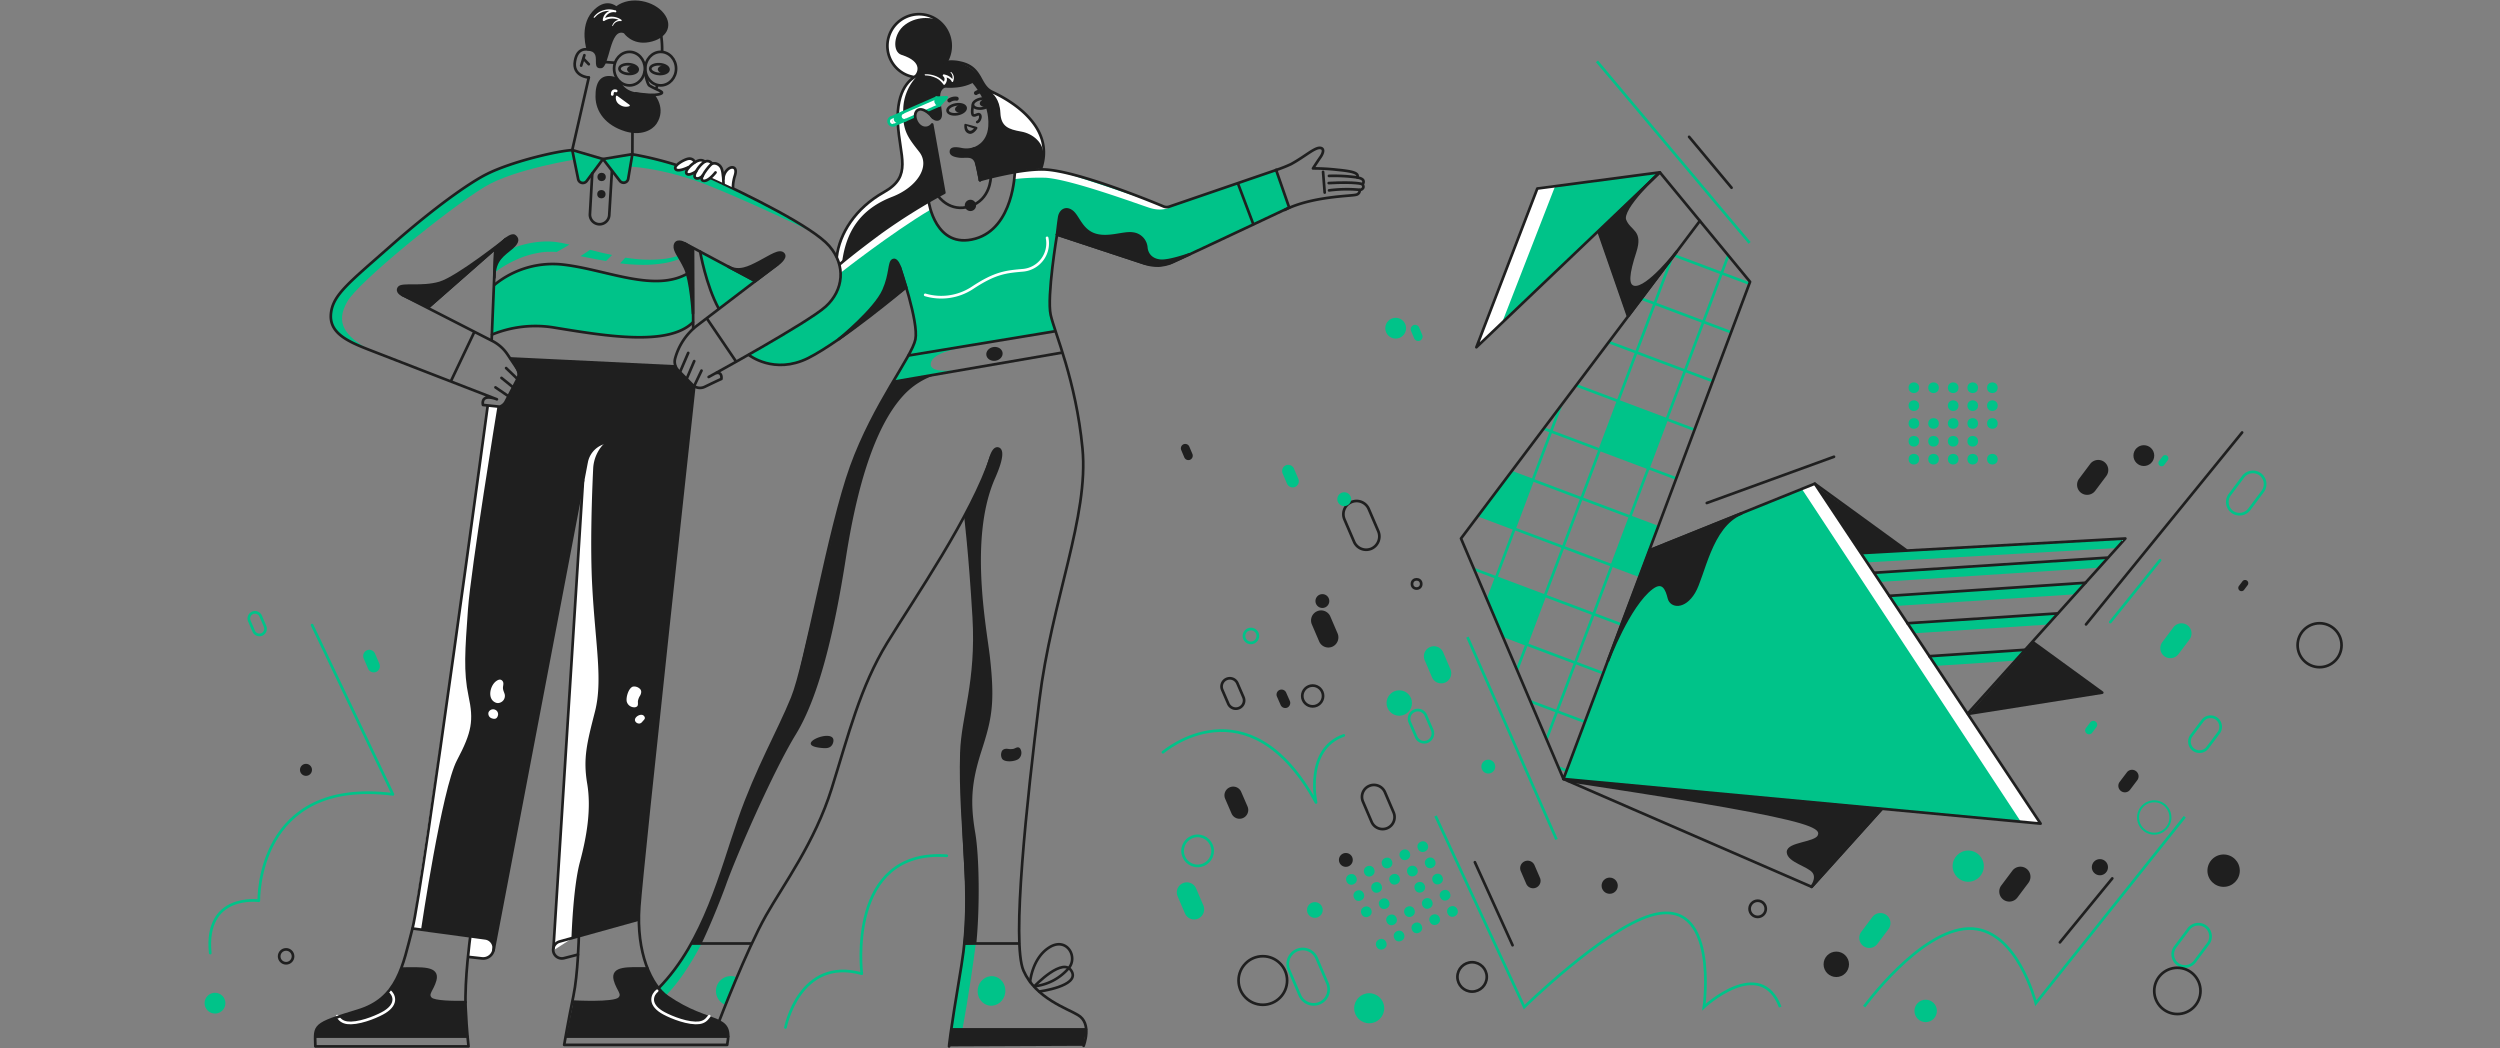 <svg xmlns="http://www.w3.org/2000/svg" xmlns:xlink="http://www.w3.org/1999/xlink" width="1090" height="457" viewBox="0 0 1090 457"><rect x="0" y="0" width="1090" height="457" fill="#808080" stroke="none"/><defs><style>.a,.j,.l{fill:#fff;}.b{clip-path:url(#a);}.c,.q{fill:#1f1f1f;}.d,.g,.h,.k,.m,.n,.o,.p,.r,.s,.t{fill:none;}.d{stroke:#fff;}.d,.h,.i,.j,.k,.l,.m,.n,.o,.p,.q,.r,.s{stroke-linecap:round;stroke-linejoin:round;}.d,.g,.h,.i,.j,.k,.l,.m,.n,.o,.p,.q,.r,.s,.t{stroke-miterlimit:10;}.d,.g,.h,.i,.j,.k,.q{stroke-width:1.177px;}.e,.i{fill:#00c389;}.f{clip-path:url(#b);}.g,.i,.j,.k,.l,.m,.n,.t{stroke:#00c389;}.h,.o,.p,.q,.r,.s{stroke:#1f1f1f;}.l{stroke-width:1.196px;}.m{stroke-width:1.194px;}.n{stroke-width:1.057px;}.o{stroke-width:1.177px;}.p{stroke-width:1.765px;}.r{stroke-width:1.151px;}.s{stroke-width:1.177px;}.t{stroke-width:0.882px;}</style><clipPath id="a"><rect class="a" width="1090" height="457" transform="translate(46.681 241.795)"/></clipPath><clipPath id="b"><path d="M882.373,268.04l21.878,26.566L822.89,511.365,778.228,406.514Z" transform="translate(-778.228 -268.04)"/></clipPath></defs><g class="b" transform="translate(-46.681 -241.795)"><g transform="translate(115.263 242)"><g transform="translate(0 0)"><path class="c" d="M260.611,663.2l.857,15.022H195.129s-.3-3.73,2.47-5.293,13.913-5.444,13.913-5.444,9.376-2.924,12.7-6.049,7.612-9.981,8.318-12.854l7.511-.05s6.1-.2,7.057,2.016-.958,5.948-.958,5.948-3.579,4.587.4,5.847S260.611,663.2,260.611,663.2Z" transform="translate(-126.22 -226.48)"/><path class="d" d="M228.987,659.89c1.966,1.563,3.882,5.545-1.966,9.225-2.319,1.462-9.326,4.638-14.72,4.789-2.218.05-4.033-.4-5.394-2.168l-.655-.807" transform="translate(-127.816 -228.109)"/><path class="e" d="M521.072,332.181s-13.106,1.764-15.123,6.1c-2.672,5.747,9.578,4.083,9.578,4.083l-26.465,4.94,6.906-11.392Z" transform="translate(-168.359 -181.13)"/><path class="e" d="M388.661,635.646s-8.267,16.786-18,25l-.706-5.444a61.859,61.859,0,0,0,13.812-19.357Z" transform="translate(-151.284 -224.633)"/><path class="e" d="M403.051,664.85c-.2-.05-.4-.151-.554-.2a6.5,6.5,0,0,1,5.142-11.9c.151.05.3.151.454.2" transform="translate(-155.441 -227.021)"/><path class="e" d="M529.584,634.77c-2.924,22.533-5.9,37.807-5.9,37.807l-4.789.151L525.349,632S529.735,633.56,529.584,634.77Z" transform="translate(-172.636 -224.111)"/><path class="e" d="M801.034,395.557a3.317,3.317,0,0,1-.6.857c-1.16,1.26-1.966,3.075-3.075,4.486-1.26,1.613-2.42,3.277-3.579,4.991a56.486,56.486,0,0,1-3.68,5.394,32.5,32.5,0,0,1-3.277,3.176l15.728,6.3,8.368-21.626Z" transform="translate(-211.044 -190.215)"/><path class="e" d="M870.278,435.562c1.916-4.033,3.226-8.318,5.394-12.249,0-.05.05-.05.05-.1l-12.5-4.587L855.256,439.7l11.644,4.638A46.881,46.881,0,0,1,870.278,435.562Z" transform="translate(-220.855 -193.522)"/><path class="e" d="M795.307,449.695l-3.781,9.931a4.47,4.47,0,0,1,.907,2.52c.05.958,1.059,2.47,1.411,3.327.454,1.109.857,2.218,1.311,3.327.907,2.168,2.117,4.134,2.924,6.3l10.031,4.033,8.368-21.626Z" transform="translate(-211.719 -197.976)"/><g transform="translate(568.415 96.105)"><g class="f"><g transform="translate(-70.17 -81.26)"><line class="g" x1="126.023" y2="335.423"/><line class="g" x1="126.023" y2="335.423" transform="translate(21.222 7.965)"/><line class="g" x1="126.023" y2="335.423" transform="translate(42.445 15.929)"/><line class="g" x1="126.023" y2="335.373" transform="translate(63.667 23.944)"/><line class="g" x1="126.023" y2="335.423" transform="translate(84.889 31.909)"/><line class="g" x1="126.023" y2="335.423" transform="translate(106.111 39.874)"/><line class="g" x1="126.023" y2="335.423" transform="translate(127.334 47.838)"/><line class="g" x1="126.023" y2="335.423" transform="translate(148.556 55.803)"/><line class="g" x1="126.023" y2="335.423" transform="translate(169.778 63.818)"/><line class="g" x1="126.023" y2="335.423" transform="translate(191.001 71.783)"/><line class="g" x1="125.973" y2="335.423" transform="translate(212.273 79.747)"/><line class="g" x1="126.023" y2="335.423" transform="translate(233.496 87.712)"/><line class="g" x1="126.023" y2="335.373" transform="translate(254.718 95.727)"/><line class="g" x1="126.023" y2="335.423" transform="translate(275.94 103.692)"/></g><g transform="translate(-88.771 -62.709)"><line class="g" x2="335.423" y2="126.023" transform="translate(0 275.94)"/><line class="g" x2="335.373" y2="126.023" transform="translate(8.015 254.718)"/><line class="g" x2="335.423" y2="126.023" transform="translate(15.98 233.496)"/><line class="g" x2="335.423" y2="126.023" transform="translate(23.944 212.273)"/><line class="g" x2="335.423" y2="126.023" transform="translate(31.909 191.051)"/><line class="g" x2="335.423" y2="126.023" transform="translate(39.874 169.829)"/><line class="g" x2="335.373" y2="126.023" transform="translate(47.889 148.607)"/><line class="g" x2="335.423" y2="126.023" transform="translate(55.853 127.384)"/><line class="g" x2="335.423" y2="126.023" transform="translate(63.818 106.162)"/><line class="g" x2="335.423" y2="126.023" transform="translate(71.783 84.94)"/><line class="g" x2="335.373" y2="126.023" transform="translate(79.798 63.667)"/><line class="g" x2="335.423" y2="126.023" transform="translate(87.762 42.445)"/><line class="g" x2="335.423" y2="126.023" transform="translate(95.727 21.222)"/><line class="g" x2="335.423" y2="126.023" transform="translate(103.692)"/></g></g></g><path class="e" d="M812.62,250.382l-26.566,69.212,80-76.269Z" transform="translate(-210.935 -168.391)"/><path class="a" d="M786.054,320.606l11.14-10.586,23.188-59.634-7.763,1.008Z" transform="translate(-210.935 -169.404)"/><path class="e" d="M996.72,458.174l2.773,4.184,77.529-5.041,4.285-4.738Z" transform="translate(-241.135 -198.389)"/><path class="e" d="M1067.3,472.23c1.361-1.512,2.924-2.773,4.234-4.234l-65.986,4.335,2.773,4.184,58.626-3.831A2.76,2.76,0,0,1,1067.3,472.23Z" transform="translate(-242.4 -200.6)"/><path class="e" d="M1056.038,489.691a8.932,8.932,0,0,1,2.218-2.722,2.643,2.643,0,0,1,.5-.555l-42.445,2.772,2.773,4.184,35.337-2.319C1054.979,490.649,1055.483,490.145,1056.038,489.691Z" transform="translate(-243.944 -203.24)"/><path class="e" d="M987.893,446.211l2.672,3.831,95.778-6.2,3.529-4.386Z" transform="translate(-239.87 -196.508)"/><path class="e" d="M981.42,436.215l2.672,3.882,108.884-6.251,3.579-4.335Z" transform="translate(-238.942 -195.083)"/><path class="e" d="M939.954,401.795,1038.4,550,830.364,530.54l37.656-99.76Z" transform="translate(-217.287 -191.109)"/><path class="a" d="M957.332,401.795l-5.747,2.117,95.526,145.179,8.67.907Z" transform="translate(-234.665 -191.109)"/><path class="c" d="M518.728,679.544h58.626l-1.008,7.158-58.626.252Z" transform="translate(-172.467 -230.927)"/><path class="c" d="M287.552,338.066l71.783,3.478c.756,1.815,8.267,8.822,8.267,8.822l-2.319,21.071L344.01,569.192s-1.008,11.8-.756,13.51c0,0-23.894,6.3-34.379,9.931l1.916-34.53,1.764-59.231,4.789-66.137,1.109-38.412-15.526,81.663L280.343,595.354s-3.529-4.033-16.484-6.15-18.3-2.269-18.3-2.269l12.854-81.764,9.83-69.162,12.2-77.227,2.621.4a4.876,4.876,0,0,0,2.42-2.168c1.008-1.714,5.495-11.8,5.495-11.8Z" transform="translate(-133.451 -181.973)"/><path class="a" d="M338.49,381.2h0a16.747,16.747,0,0,0-4.89,10.989c-.554,11.9-1.361,33.976-.4,51.518,1.361,25.356,4.688,40.832,1.159,54.593s-5.192,20.315-3.377,31.254c1.865,10.939-.151,23.037-3.176,34.278s-3.68,33.421-3.68,33.421l-8.065,5.192,2.52-39.975,5.9-89.376L328,417.8l1.159-20.416,2.369-10.334,2.924-4.033Z" transform="translate(-143.557 -188.157)"/><path class="a" d="M281.611,362.427s-11.594,70.825-12.854,88.468-2.016,27.221.252,37.807,1.512,15.627-5.041,27.977-15.627,73.6-15.627,73.6l-3.781-.252,19.66-130.812L275.562,377.3l2.016-15.224Z" transform="translate(-133.307 -185.415)"/><path class="c" d="M493.3,346.3a32.664,32.664,0,0,0-14.115,8.922c-12.854,13.863-20.517,40.832-25.2,70.926-5.041,32.312-11.745,60.491-21.827,76.975s-26.263,53.636-30.6,66.036c-5.545,14.971-10.435,25.053-10.435,25.053l-3.982.151s7.864-17.29,11.544-27.725,11.241-33.774,11.241-33.774l10.082-23.188,8.418-16.635a69.942,69.942,0,0,0,4.89-15.123c1.663-8.57,10.082-41.487,10.082-41.487s7.057-30.4,9.427-38.966,7.208-21.827,10.737-28.38S474.8,349.48,474.8,349.48Z" transform="translate(-153.747 -183.154)"/><path class="c" d="M504.185,192.159s6.4-6.15,14.115-4.94c7.713,1.159,10.485,6.352,10.485,6.352a16.333,16.333,0,0,1-6.654,3.579,25.725,25.725,0,0,1-8.469.6S509.63,192.764,504.185,192.159Z" transform="translate(-170.527 -160.326)"/><path class="a" d="M500.117,162.883a13.779,13.779,0,0,0-2.52,27.322l9.83-6.15,4.587-.4a13.764,13.764,0,0,0-11.9-20.769Z" transform="translate(-167.97 -156.859)"/><path class="c" d="M495.977,193.859s5.041-1.764,11.493,4.789c0,0-2.924,1.109-2.117,5.948s1.008,7.813-.252,8.318-2.924-.907-4.285-2.117-4.033-2.924-5.142-1.512-1.109,6.452,2.117,7.209c3.176.756,4.436-1.159,4.436-1.159l5.293,29.741s-15.224,8.469-20.92,12.5-24.7,18.752-24.7,18.752L460.64,273s1.613-8.922,4.789-13.56a48.8,48.8,0,0,1,9.174-10.183c2.521-2.016,11.09-5.948,13.358-10.586,2.823-5.847-1.411-20.769-.907-27.977S489.777,196.379,495.977,193.859Z" transform="translate(-164.284 -161.269)"/><path class="a" d="M495.969,193.895a21.377,21.377,0,0,0-6.452,14.518c-.5,9.477,1.916,12.5,6.956,18.9s-1.159,15.476-11.695,19.559c-14.115,5.444-20.164,15.224-21.928,28.481l-1.008,1.008-1.26-3.327a41.382,41.382,0,0,1,5.545-14.467c4.285-6.452,12.5-12.1,12.5-12.1s7.813-3.629,9.83-9.074-1.411-17.744-1.512-24.953S489.415,196.567,495.969,193.895Z" transform="translate(-164.276 -161.305)"/><path class="c" d="M532.286,194.66s2.773,4.839,4.285,5.747,10.939,5.142,16.484,10.989c5.545,5.9,9.578,13.61,6.352,23.289,0,0-14.719,2.117-15.022,2.117s-11.645,2.924-11.645,2.924l-2.773-13.711a10.141,10.141,0,0,0,6.805-9.174c.4-7.309-3.68-18.147-8.166-21.021Z" transform="translate(-174.027 -161.415)"/><path class="a" d="M539.669,203.134s3.277,2.42,3.529,8.469,3.629,7.209,8.973,8.166c5.394.907,9.679,5.041,9.679,9.427,0,0,1.411-5.041-4.638-13.459S542.29,203.537,539.669,203.134Z" transform="translate(-175.613 -162.63)"/><path class="e" d="M390.967,283.634l24.1,12.854-16.03,11.947C399.033,308.486,391.824,294.371,390.967,283.634Z" transform="translate(-154.296 -174.17)"/><path class="e" d="M415.8,322.8s10.082,6.957,21.424,3.025,30.75-20.567,30.75-20.567l16.282-12.048,3.377,12.2s1.613,8.57.756,10.586S485.466,323,485.466,323l32.665-5.343,31-5.142-2.117-8.67s.5-25.961,3.125-33.522l40.075,11.695s7.965.6,12.2-.907,48.9-22.583,48.9-22.583l-5.646-16.383-47.889,16.383s-18.248-7.662-32.161-11.594-17.24-6.2-33.875-3.882a41.516,41.516,0,0,1-5.8,19.861c-5.9,9.679-18.147,11.846-23.188,8.065s-8.318-11.191-8.57-15.173c0,0-29.137,18.047-38.815,27.372,0,0,2.571,8.62-3.125,15.224C444.281,307.676,415.8,322.8,415.8,322.8Z" transform="translate(-157.856 -168.218)"/><path class="a" d="M551.1,242.971s10.082-2.672,18.147-.655,49.1,16.181,49.1,16.181-3.176,1.714-8.368.1c-4.638-1.462-33.673-12.249-45.268-13.157a93.206,93.206,0,0,0-13.862.6Z" transform="translate(-177.216 -168.139)"/><path class="a" d="M462.5,289.156s22.029-17.29,38.966-27.372l-.655-3.629s-15.627,9.174-22.533,14.72-16.282,12.7-16.282,12.7Z" transform="translate(-164.478 -170.517)"/><path class="e" d="M354.6,239.471s12.5.252,30.5,6.654c15.274,5.444,49.4,21.777,49.4,21.777l-8.822-5.646s-28.33-15.123-39.42-19.559-25.154-8.469-30.044-8.67Z" transform="translate(-149.082 -167.058)"/><path class="e" d="M310.683,235.908s-27.725,4.285-40.579,12.1c-16.484,10.031-55.652,42.041-59.987,50.157-5.293,9.326-.756,14.871,9.074,20.668,0,0-14.215-4.537-15.879-11.846s3.025-12.35,6.654-15.98,19.458-17.542,19.458-17.542l24.8-20.264s14.518-10.082,20.063-12.2,22.835-8.267,33.976-8.973Z" transform="translate(-127.344 -166.772)"/><path class="e" d="M325.885,231.968l13.409,3.932-6.906,9.275a2.265,2.265,0,0,1-4.033-.907Z" transform="translate(-144.966 -166.763)"/><path class="e" d="M341.537,236.2l12.8-2.117-1.865,10.838a1.991,1.991,0,0,1-3.529.907Z" transform="translate(-147.21 -167.067)"/><path class="e" d="M286.113,299.1s10.233-7.914,20.819-8.721c10.586-.857,24.348,3.025,24.348,3.025s15.274,3.68,25.053,4.033a24.739,24.739,0,0,0,15.778-4.688l.5,22.684s-6.4,6.049-19.811,6.7c-13.459.655-39.319-4.184-39.319-4.184s-14.972-3.377-28.38,2.873Z" transform="translate(-139.12 -175.119)"/><path class="e" d="M310.243,283h1.311l1.311.05.5.05c1.916-1.059,3.781-2.117,5.6-3.226-.907-.2-1.815-.4-2.772-.6a11.729,11.729,0,0,0-1.411-.252l-1.462-.252-1.462-.151-1.512-.1a39.2,39.2,0,0,0-5.948.3,43.946,43.946,0,0,0-11.342,3.075,50.872,50.872,0,0,0-5.293,2.52l-1.059.6v.2c-.2,2.218-.555,4.436-.655,6.654l.2.3c.252-.2.6-.5.958-.756l1.059-.756c.706-.5,1.462-.958,2.218-1.411a45.671,45.671,0,0,1,4.638-2.47,39.45,39.45,0,0,1,9.931-3.226A25.969,25.969,0,0,1,310.243,283Z" transform="translate(-139.255 -173.434)"/><path class="e" d="M343.816,285.02c-3.226-.655-6.452-1.462-9.628-2.268-1.361.958-2.722,1.916-4.184,2.772.857.151,1.714.353,2.571.5,2.873.555,5.747,1.159,8.62,1.613C342.1,286.834,342.959,285.927,343.816,285.02Z" transform="translate(-145.556 -174.043)"/><path class="e" d="M379.282,284.163a34.405,34.405,0,0,1-10.485,2.823,56.13,56.13,0,0,1-10.888.05c-1.815-.151-3.579-.4-5.394-.655-.756.807-1.512,1.664-2.268,2.47a74.377,74.377,0,0,0,7.461.6,57.092,57.092,0,0,0,11.342-.6,35.666,35.666,0,0,0,10.788-3.529Z" transform="translate(-148.458 -174.246)"/><path class="a" d="M273.814,632.289s5.6-.3,8.62,1.815,1.563,6.654-1.563,7.309-8.065-.3-8.065-.3Z" transform="translate(-137.357 -224.15)"/><path class="h" d="M530.077,197.426s7.813,8.267,7.057,19.256c-.554,8.166-6.956,9.729-6.956,9.729l2.773,13.711" transform="translate(-174.238 -161.811)"/><path class="h" d="M662.521,242.1l-46.629,15.98a3.483,3.483,0,0,1-2.47-.1c-6.6-2.773-38.614-15.778-52.375-16.131-10.586-.252-27.675,4.638-27.675,4.638" transform="translate(-174.711 -168.179)"/><path class="h" d="M572.622,273.018l38.311,12.653a16.626,16.626,0,0,0,12.35-.706c13.711-6.3,46.124-21.626,50.56-23.692" transform="translate(-180.337 -170.964)"/><path class="h" d="M569.856,274.984s-4.537,27.07-2.773,35.034,10.989,28.431,13.862,58.172-13.459,66.187-18.8,109.892c-5.394,43.7-12.2,105.759-6.906,117.857s19.408,16.635,23.692,19.307c6.4,3.629,2.521,13.459,2.521,13.459" transform="translate(-177.571 -172.93)"/><path class="h" d="M524.769,417.918s2.016,16.131,3.68,44.36-4.89,43.3-5.394,59.13c-1.008,32.917,5.394,60.491,0,92.753s-5.394,35.287-5.394,35.287" transform="translate(-172.458 -193.421)"/><path class="h" d="M475.013,291.578s8.318,23.944,6.805,31.506-18.147,28.229-27.977,55.45-19.66,85.948-25.709,100.819-15.375,30.75-23.188,53.182c-7.763,22.331-15.072,52.879-34.984,73.3" transform="translate(-151.284 -175.309)"/><path class="h" d="M400.618,634.173s11.9-31.052,20.466-46.175c7.662-13.51,21.273-31.859,28.632-55.349s12.35-44.108,24.2-63.516c11.342-18.6,37.1-55.753,45.419-81.461" transform="translate(-155.679 -189.085)"/><line class="h" y1="10.536" x2="63.667" transform="translate(327.61 144.246)"/><line class="h" y1="12.653" x2="73.245" transform="translate(321.057 153.572)"/><path class="d" d="M505.539,301.542a24.725,24.725,0,0,0,20.517-3.025c10.082-6.7,14.77-7.057,22.18-7.713A11.8,11.8,0,0,0,558.67,276.69" transform="translate(-170.721 -173.174)"/><path class="h" d="M415.8,331.357s10.989,8.721,25.81,1.361c14.77-7.41,42.7-30.9,42.7-30.9" transform="translate(-157.856 -176.777)"/><path class="h" d="M501.808,211.585s1.613,2.268,3.226,1.311c2.823-1.714-3.125-11.594,2.42-14.215,0,0-5.9-6.805-11.493-4.789-3.125,1.109-9.578,5.948-8.822,20.769s6.553,23.087-6.049,30.145-19.408,18.248-20.567,28.179" transform="translate(-164.267 -161.251)"/><g transform="translate(318.869 42.218)"><g transform="translate(1.028)"><path class="i" d="M511.247,205.336l4.486-.2-3.075,3.428" transform="translate(-491.436 -205.134)"/><path class="a" d="M488.121,214.04l19.811-8.67,1.411,3.226-5.9,2.621a4.423,4.423,0,0,0-3.226-.1,2.219,2.219,0,0,0-1.311,2.42l-9.376,3.781Z" transform="translate(-488.121 -205.168)"/><line class="j" x1="8.922" y2="3.882" transform="translate(1.411 8.217)"/><path class="k" d="M488.121,214.04l19.811-8.67,1.411,3.226-5.948,2.621" transform="translate(-488.121 -205.168)"/></g><path class="l" d="M489.259,218.709a1.713,1.713,0,0,1-2.218-1.008,1.769,1.769,0,0,1,.958-2.268" transform="translate(-486.921 -206.611)"/><path class="m" d="M495.2,216.178a1.713,1.713,0,0,1-2.218-1.008,1.769,1.769,0,0,1,.958-2.268" transform="translate(-487.773 -206.248)"/><path class="n" d="M492.345,217a1.416,1.416,0,1,1-1.008-2.571" transform="translate(-487.385 -206.467)"/><path class="e" d="M490.829,214.263l2.117-1.008a2.347,2.347,0,0,0,1.411,3.125l-1.966.907S489.519,216.784,490.829,214.263Z" transform="translate(-487.432 -206.298)"/></g><path class="h" d="M504.656,192.357a16.535,16.535,0,0,1,15.929-4.94c9.88,2.016,8.015,10.031,14.064,12.8s27.826,14.215,21.273,33.371" transform="translate(-170.594 -160.322)"/><path class="h" d="M515.248,198.793s9.679,1.26,15.123-4.134" transform="translate(-172.113 -161.415)"/><path class="h" d="M497.6,190.205a13.792,13.792,0,1,1,14.367-6.553" transform="translate(-167.97 -156.859)"/><path class="h" d="M507.3,256.02s2.873,21.071,20.315,16.232c16.736-4.688,17.24-28.985,17.24-28.985" transform="translate(-170.974 -168.383)"/><path class="h" d="M512.13,254.021s5.041,7.41,13.963,4.436c8.922-2.924,8.973-12.6,8.973-12.6" transform="translate(-171.665 -168.754)"/><circle class="c" cx="2.47" cy="2.47" r="2.47" transform="translate(352.058 86.881)"/><ellipse class="o" cx="3.982" cy="2.117" rx="3.982" ry="2.117" transform="translate(344.207 46.06) rotate(-9.979)"/><path class="c" d="M525.305,210.186c-.151-.807-1.159-1.361-2.47-1.462-1.361.554-2.268,1.462-2.117,2.319.151.807,1.159,1.361,2.47,1.462C524.6,212,525.457,211.043,525.305,210.186Z" transform="translate(-172.894 -163.431)"/><path class="c" d="M537.9,207.243c-.151-.807-1.159-1.361-2.47-1.462-1.361.555-2.268,1.462-2.117,2.319.151.807,1.159,1.361,2.47,1.462C537.142,209.058,538.05,208.1,537.9,207.243Z" transform="translate(-174.7 -163.009)"/><ellipse class="o" cx="3.982" cy="2.117" rx="3.982" ry="2.117" transform="translate(355.246 43.534) rotate(-9.979)"/><path class="p" d="M517.838,206.585a4.442,4.442,0,0,1,3.176-.756" transform="translate(-172.484 -163.006)"/><path class="p" d="M531.372,202.834a4.268,4.268,0,0,1,3.378-.6" transform="translate(-174.424 -162.481)"/><path class="h" d="M529.734,209.136s-.807,4.184.252,4.436c1.109.252,1.865-.907,2.672-.353.857.6.1,2.924-1.008,3.277" transform="translate(-174.147 -163.49)"/><g transform="translate(351.857 53.762)"><path class="c" d="M525.781,218.61c1.664.4,3.377.857,5.041,1.361a.47.47,0,0,1,.3.6c0,.05-.05.1-.05.151h0a6.022,6.022,0,0,1-1.411,1.613,3.939,3.939,0,0,1-1.008.555,1.95,1.95,0,0,1-1.311,0,2.8,2.8,0,0,1-1.109-.706,3.2,3.2,0,0,1-.6-1.059,7.23,7.23,0,0,1-.2-1.109v-1.059C525.529,218.912,525.63,218.66,525.781,218.61Zm.555.857c.1-.05.252-.252.2-.353v.4c0,.151.05.3.05.4a3.783,3.783,0,0,0,.2.807,1.529,1.529,0,0,0,.857.907,1.333,1.333,0,0,0,1.21-.3,6.984,6.984,0,0,0,1.311-1.159h0l.252.756C529.108,220.525,527.747,220.021,526.336,219.467Z" transform="translate(-525.429 -218.61)"/></g><path class="q" d="M528.541,231.255a10.6,10.6,0,0,1-5.243.3c-3.529-.756-4.738-.2-4.638,1.159.05,1.361,2.268,1.714,3.579,1.916,2.924.353,5.8-.958,7.259,2.369a71.584,71.584,0,0,1,1.815,8.015Z" transform="translate(-172.601 -166.656)"/><path class="q" d="M572.622,273.152s.5-4.638.958-7.511,2.823-4.587,5.545-2.52,4.033,8.116,9.88,10.082,12.6-1.059,16.585-.454A6.64,6.64,0,0,1,611.538,279c.353,2.924,2.42,5.293,6.251,5.6s12.552-2.823,12.552-2.823l-8.57,3.831-4.94,1.008-5.847-.807Z" transform="translate(-180.337 -171.099)"/><line class="q" x2="5.696" y2="16.383" transform="translate(487.811 73.925)"/><line class="q" x2="6.654" y2="17.643" transform="translate(471.175 79.823)"/><line class="q" x2="23.692" transform="translate(351.958 411.163)"/><line class="q" x2="25.305" transform="translate(233.395 411.163)"/><line class="q" x2="58.626" transform="translate(346.261 448.617)"/><ellipse class="e" cx="6.452" cy="6.049" rx="6.452" ry="6.049" transform="translate(356.893 437.479) rotate(-82.756)"/><path class="r" d="M558.911,652.665s.857-10.435,8.418-15.123,12.6,4.184,8.418,9.074a22.922,22.922,0,0,1-14.972,7.914" transform="translate(-178.372 -224.715)"/><path class="r" d="M561.089,656.186s12.854-13.51,16.383-6.3c3.075,6.251-14.165,8.57-14.165,8.57" transform="translate(-178.684 -226.371)"/><path class="h" d="M234.166,295.139l39.319,20.113a17.438,17.438,0,0,1,6.553,5.847l4.083,6.1a4.62,4.62,0,0,1,.252,4.638l-5.192,9.931a4.468,4.468,0,0,1-2.571,2.117l-7.259-.756s-.6-2.268,1.109-3.025c1.764-.756,4.94.554,4.94.554s-46.78-18.1-56.206-21.777-16.988-7.41-16.131-15.627,7.914-13.459,26.364-29.741,33.875-27.171,41.487-31c10.989-5.545,31.1-10.183,37.3-10.485" transform="translate(-127.349 -166.772)"/><line class="h" x1="1.613" y2="39.47" transform="translate(145.784 108.556)"/><line class="h" y1="29.691" x2="33.774" transform="translate(118.159 104.07)"/><line class="h" x2="0.151" y2="34.782" transform="translate(233.496 108.204)"/><line class="h" x2="30.75" y2="16.383" transform="translate(229.967 105.935)"/><line class="h" x1="7.209" y2="31.607" transform="translate(180.919 33.598)"/><path class="c" d="M355.154,201.41c-6.906-1.311-5.9-6.452-10.485-7.057-4.638-.6-7.057,2.47-6.956,9.023s4.436,12.4,12.854,15.022c6.906,2.168,11.947-.5,13.762-3.277,4.436-6.7-.857-12.7-.857-12.7S357.775,201.915,355.154,201.41Z" transform="translate(-146.661 -161.36)"/><path class="h" d="M362.164,192.012s.907,5.444,2.016,6.15c2.974,1.815,6.553,2.672,5.142,3.428-2.722,1.462-11.191-.05-11.191-.05" transform="translate(-149.589 -161.035)"/><ellipse class="h" cx="6.704" cy="7.309" rx="6.704" ry="7.309" transform="translate(199.167 22.407)"/><ellipse class="h" cx="6.704" cy="7.309" rx="6.704" ry="7.309" transform="translate(212.778 22.407)"/><ellipse class="s" cx="2.117" cy="3.983" rx="2.117" ry="3.983" transform="translate(201.387 31.8) rotate(-86.709)"/><path class="c" d="M358.415,190.733c.05-.807-.807-1.563-2.067-2.016-1.462.252-2.52.907-2.571,1.815-.05.807.807,1.563,2.067,2.016C357.306,192.3,358.364,191.59,358.415,190.733Z" transform="translate(-148.964 -160.563)"/><ellipse class="s" cx="2.117" cy="3.983" rx="2.117" ry="3.983" transform="translate(214.808 31.812) rotate(-86.709)"/><path class="c" d="M374.067,190.733c.05-.807-.807-1.563-2.067-2.016-1.462.252-2.52.907-2.571,1.815-.05.807.807,1.563,2.067,2.016C372.958,192.3,374.017,191.59,374.067,190.733Z" transform="translate(-151.208 -160.563)"/><path class="h" d="M369.068,199.073c-.151.4-.252.807-.4,1.26" transform="translate(-151.099 -162.048)"/><path class="h" d="M371.2,174.182a41.052,41.052,0,0,1,.353,6.553" transform="translate(-151.461 -158.479)"/><path class="c" d="M349.312,170.142s3.529,5.293,10.989,3.882,10.737-6.956,6.452-12.5-14.467-7.813-20.769-3.176c0,0-4.688-4.134-10.485,2.42s-2.369,16.887-2.369,16.887,2.873-.151,3.68,2.016c.857,2.168-.907,6.15,2.672,5.7C343.162,184.912,343.061,167.622,349.312,170.142Z" transform="translate(-145.86 -155.851)"/><path class="h" d="M333.269,193.008s-7.309-.454-6-7.309c1.059-5.747,4.839-5.243,7.108-4.738" transform="translate(-145.142 -159.41)"/><path class="a" d="M348.674,204.359l5.343,3.932a.356.356,0,0,1-.05.6,4.653,4.653,0,0,1-4.234-.655,3.431,3.431,0,0,1-1.613-3.629A.368.368,0,0,1,348.674,204.359Z" transform="translate(-148.146 -162.797)"/><g transform="translate(184.8 23.869)"><line class="h" x1="1.411" y2="4.537"/><line class="h" x2="2.268" y2="2.369" transform="translate(1.059 1.563)"/></g><path class="h" d="M396.128,246.149c15.879,7.309,44.461,21.222,51.77,29.691,7.41,8.57,6.2,19.307-1.512,26.364s-51.065,30.75-51.065,30.75" transform="translate(-154.92 -168.796)"/><path class="h" d="M356.535,219.375l-.05,12.653a148.694,148.694,0,0,1,18.6,4.486" transform="translate(-149.352 -164.958)"/><path class="h" d="M325.885,231.968l13.409,3.932-7.108,9.578a2.083,2.083,0,0,1-3.73-.857Z" transform="translate(-144.966 -166.763)"/><path class="h" d="M341.537,236.2l12.8-2.117-1.815,10.737a2.038,2.038,0,0,1-3.63.907Z" transform="translate(-147.21 -167.067)"/><path class="h" d="M335.895,243.745l-1.008,17.694a4.191,4.191,0,0,0,3.982,4.436h0a4.25,4.25,0,0,0,4.436-3.932l1.159-19.206" transform="translate(-146.255 -168.307)"/><circle class="c" cx="1.815" cy="1.815" r="1.815" transform="translate(191.908 75.135)"/><circle class="c" cx="1.815" cy="1.815" r="1.815" transform="translate(191.807 82.646)"/><path class="h" d="M396.271,337.491c2.621-.4,2.117,2.621,2.117,2.621-.756.3-4.537,2.117-7.259,3.428a4.689,4.689,0,0,1-5.444-.958l-6.1-6.2a5.424,5.424,0,0,1-1.361-5.243h0a27.171,27.171,0,0,1,9.527-14.266l35.085-26.767" transform="translate(-152.442 -175.098)"/><line class="h" x1="3.529" y2="8.217" transform="translate(227.951 153.673)"/><line class="h" x1="3.125" y2="7.309" transform="translate(230.975 157.252)"/><line class="h" x1="3.125" y2="6.553" transform="translate(234.151 161.385)"/><line class="h" x2="12.653" y2="18.651" transform="translate(239.646 138.701)"/><path class="h" d="M390.967,283.634s2.52,14.619,8.065,24.8" transform="translate(-154.296 -174.17)"/><line class="h" x2="5.394" y2="3.68" transform="translate(147.447 168.695)"/><line class="h" x2="4.789" y2="3.882" transform="translate(150.068 164.561)"/><line class="h" x2="4.94" y2="4.738" transform="translate(152.085 160.276)"/><line class="h" x1="10.082" y2="21.172" transform="translate(128.09 144.65)"/><line class="h" x2="71.783" y2="3.478" transform="translate(154.101 156.092)"/><path class="h" d="M383.979,351.894s-22.634,207.434-23.995,227.245,5.091,34.278,12.451,39.319c18.5,12.7,28.582,6.906,25.86,20.819" transform="translate(-149.828 -183.956)"/><line class="h" x1="12.905" y2="204.158" transform="translate(172.702 209.274)"/><path class="h" d="M328.167,632.115s-.353,16.484-2.369,26.062-4.033,21.323-4.033,21.323H392.7" transform="translate(-144.375 -224.127)"/><path class="h" d="M326.473,663s17.643,1.008,20.012-1.361c2.067-2.067-.655-3.68-1.865-8.065-1.512-5.7,5.7-5.041,14.115-5.041" transform="translate(-145.05 -226.477)"/><path class="h" d="M266.99,663.206c-5.394.1-13.56,0-15.123-1.512-2.067-2.067.655-3.68,1.865-8.065,1.512-5.7-5.7-5.041-14.115-5.041" transform="translate(-132.599 -226.486)"/><path class="h" d="M270.225,362.486s-28.481,211.215-32.766,227.6-6.4,30.548-23.692,35.791c-19.912,6.049-18.9,6.3-18.651,15.375" transform="translate(-126.206 -185.474)"/><path class="h" d="M285.811,601.763l40.579-212.929a10.986,10.986,0,0,1,7.007-8.166l8.57-3.176" transform="translate(-139.221 -187.625)"/><path class="h" d="M273.633,632.291s-2.571,18.853-2.016,31c.5,10.838,1.26,16.887,1.26,16.887H206.123" transform="translate(-137.175 -224.153)"/><line class="h" x2="66.288" transform="translate(68.909 451.743)"/><line class="h" x2="70.573" transform="translate(178.298 451.743)"/><path class="h" d="M812.62,250.382l-26.566,69.212,80-76.269Z" transform="translate(-210.935 -168.391)"/><path class="h" d="M882.373,268.04l21.878,26.566L822.89,511.365,778.228,406.514Z" transform="translate(-209.813 -171.934)"/><line class="h" x2="17.442" y2="21.172" transform="translate(655.119 74.934)"/><line class="h" x2="12.703" y2="36.547" transform="translate(628.452 100.894)"/><path class="h" d="M868.02,430.78l71.934-28.985L1038.4,550,830.364,530.54" transform="translate(-217.287 -191.109)"/><path class="h" d="M1028.561,505.856l68.557-76.168-114.933,6.352" transform="translate(-239.051 -195.108)"/><path class="h" d="M830.364,552.085l108.229,47.032,30.4-33.774" transform="translate(-217.287 -212.654)"/><path class="h" d="M1064.6,482.472l30.2,21.978-58.475,9.275" transform="translate(-246.813 -202.675)"/><line class="h" x2="39.924" y2="29.036" transform="translate(722.667 210.686)"/><path class="q" d="M853.02,481.2s8.973-24.1,19.156-31.758c4.94-3.73,6.553.756,7.461,4.436s6.553,4.537,10.838-2.52,7.158-28.834,20.668-34.379l-39.874,16.03Z" transform="translate(-220.535 -193.286)"/><path class="c" d="M960.059,403.8l38.412,27.322-19.458,1.21Z" transform="translate(-235.88 -191.396)"/><path class="c" d="M1064.72,482.472l30.2,21.978-57.769,8.922Z" transform="translate(-246.93 -202.675)"/><path class="q" d="M832.718,553.027s53.283,7.914,80,13.106,30.9,7.561,29.389,10.939-13.611,3.176-13.459,7.057,8.922,5.7,11.09,8.57-.857,6.553-.857,6.553l30.4-33.774Z" transform="translate(-217.624 -212.79)"/><path class="q" d="M874.668,243.619S857.68,259.095,859.8,264.287s7.41,4.436,4.386,13.762-3.781,14.77-.353,15.375c5.847,1.008,18.551-15.476,18.551-15.476L861.31,305.874l-12.7-36.7Z" transform="translate(-219.902 -168.433)"/><path class="q" d="M488.147,291.053s-1.26-3.831-2.974-3.025c-1.815.857-.907,5.948-4.083,13.106-3.781,8.519-19.508,21.273-19.508,21.273l29.237-22.583Z" transform="translate(-164.419 -174.784)"/><path class="q" d="M382.419,279.393c-.958-.555-3.882-1.714-4.285,1.008-.3,2.268,1.916,4.436,4.436,9.679S386,309.941,386,309.941l-.05-28.33C385.948,281.662,383.377,279.9,382.419,279.393Z" transform="translate(-152.452 -173.458)"/><path class="q" d="M239.082,301.643s-2.722-1.26-1.462-3.125,9.981.2,17.744-2.067S284.2,277.4,284.2,277.4l-33.774,29.641Z" transform="translate(-132.265 -173.276)"/><path class="q" d="M426.758,289.357s4.033-2.873,2.621-4.537c-1.663-1.966-5.495.907-10.737,3.629-4.184,2.168-8.721,4.537-13.258,1.865l11.695,6.251Z" transform="translate(-156.363 -174.247)"/><path class="h" d="M286.282,299.066a40.184,40.184,0,0,1,30.75-8.721c18.8,2.369,39.47,12.249,53.938,3.529" transform="translate(-139.288 -175.085)"/><path class="h" d="M285.1,324.99a50.143,50.143,0,0,1,26.213-3.176c22.533,3.68,50.56,8.57,61.348-2.168" transform="translate(-139.12 -179.333)"/><path class="c" d="M507.789,165.272s-7.108-2.117-13.207,2.42c-5.091,3.73-5.7,11.846-1.563,13.157,9.88,3.125,6.856,8.267,5.293,9.326l4.335-1.008s5.495-5.394,9.931-5.192c0,0,2.773-5.444,1.512-10.737S507.789,165.272,507.789,165.272Z" transform="translate(-168.535 -157.131)"/><g transform="translate(334.59 31.191)"><path class="a" d="M505.4,193.257a9.772,9.772,0,0,1,2.42.151,12.185,12.185,0,0,1,2.319.655,8.849,8.849,0,0,1,2.117,1.21,9.474,9.474,0,0,1,1.764,1.714h-.706a3.6,3.6,0,0,0,.4-.756,2.111,2.111,0,0,0,.2-.756,1.564,1.564,0,0,0-.605-1.361h0a.471.471,0,0,1-.05-.655.407.407,0,0,1,.454-.151,8.481,8.481,0,0,1,1.21.353,4.565,4.565,0,0,1,1.109.555,5.058,5.058,0,0,1,1.008.807,3.081,3.081,0,0,1,.655,1.109l-.655-.05h0a2.482,2.482,0,0,0,.3-.857,3.062,3.062,0,0,0,.05-.958,2.738,2.738,0,0,0-.807-1.714.229.229,0,0,1,0-.252.225.225,0,0,1,.252,0,4,4,0,0,1,.706.857,3.834,3.834,0,0,1,.4,1.059,4.1,4.1,0,0,1,0,1.109,4.55,4.55,0,0,1-.3,1.109h0a.346.346,0,0,1-.454.151c-.1-.05-.151-.1-.151-.2h0a2.953,2.953,0,0,0-1.411-1.411,6.006,6.006,0,0,0-1.008-.4,8.059,8.059,0,0,0-1.059-.252l.4-.807a3.3,3.3,0,0,1,.756.907,2.49,2.49,0,0,1,.252,1.21,3.574,3.574,0,0,1-.3,1.109,3.831,3.831,0,0,1-.6.958h0a.415.415,0,0,1-.6.05c-.05,0-.05-.05-.05-.1a11.852,11.852,0,0,0-1.512-1.663,6.858,6.858,0,0,0-1.916-1.21,15.738,15.738,0,0,0-2.168-.756,11.581,11.581,0,0,0-2.268-.252h0a.225.225,0,0,1-.2-.151C505.2,193.308,505.3,193.257,505.4,193.257Z" transform="translate(-505.272 -192.262)"/></g><line class="h" x2="6.503" y2="0.454" transform="translate(192.916 26.692)"/><path class="d" d="M347.959,201.88s-1.764-.706-1.714,1.512" transform="translate(-147.884 -162.435)"/><path class="c" d="M358.212,648.566s3.176,9.225,11.594,14.115a141.746,141.746,0,0,0,19.66,8.922,6.539,6.539,0,0,1,3.932,6.654H322.825l3.125-15.224,12,.353s8.065,0,8.57-3.025-4.638-7.461-2.016-10.082S358.212,648.566,358.212,648.566Z" transform="translate(-144.527 -226.464)"/><path class="d" d="M368.751,659.89c-1.966,1.563-3.882,5.545,1.966,9.225,2.319,1.462,9.326,4.638,14.72,4.789,2.218.05,4.033-.4,5.394-2.168l.655-.807" transform="translate(-150.832 -228.109)"/><path class="a" d="M286.582,511.565a2.5,2.5,0,0,0,1.815,0,3.119,3.119,0,0,0,2.067-3.629c-.353-1.26-.857-1.865-.756-3.226.1-.857.4-1.815-.2-2.571-.857-1.109-2.016-.554-2.924.151C284.011,504.306,282.751,510.053,286.582,511.565Z" transform="translate(-138.984 -205.404)"/><path class="a" d="M287.244,519.632c-.353,1.059-1.26,1.411-2.47.958a2.139,2.139,0,0,1-1.512-2.672,2.174,2.174,0,0,1,2.873-1.109A2.127,2.127,0,0,1,287.244,519.632Z" transform="translate(-138.839 -207.574)"/><path class="a" d="M359.488,508.887a6.571,6.571,0,0,0-1.008,2.47c-.05.807.2,1.764-.353,2.319a1.791,1.791,0,0,1-1.008.4,3.383,3.383,0,0,1-3.478-2.369c-.5-1.764.706-6.049,2.672-6.654a3.518,3.518,0,0,1,2.772.756C360.194,506.619,360.042,507.778,359.488,508.887Z" transform="translate(-148.928 -205.902)"/><path class="c" d="M546.965,536.62a6.807,6.807,0,0,0,2.672,0c.756-.252,1.512-.857,2.268-.555a1.483,1.483,0,0,1,.756.807,3.471,3.471,0,0,1-.857,4.134c-1.462,1.159-5.847,1.663-7.158.05a3.564,3.564,0,0,1-.353-2.873C544.6,536.872,545.755,536.519,546.965,536.62Z" transform="translate(-176.256 -210.346)"/><path class="a" d="M358.235,522.652a1.945,1.945,0,0,0,1.714.555,2.187,2.187,0,0,0,1.059-.756c.4-.555,1.159-1.059,1.109-1.714a1.515,1.515,0,0,0-1.462-1.311C359.142,519.325,356.823,521.14,358.235,522.652Z" transform="translate(-149.541 -207.972)"/><path class="q" d="M537.01,387.18s1.059-3.529,2.823-3.277,2.52,3.176-1.714,12.754c-11.493,26.112-3.781,65.078-2.268,78.235,2.268,20.265.756,26.969-3.63,40.579s-5.091,22.382-2.772,36.043c1.764,10.334,2.016,32.161.5,47.889l-4.537.252a189.516,189.516,0,0,0,.756-26.818c-.756-12.6-1.613-33.169-1.613-33.169s-.756-23.592.252-27.725,3.428-20.063,3.428-20.063,1.916-16.635,2.117-22.18-.6-23.944-1.613-30.75-2.42-26.465-2.42-26.465l7.057-14.215Z" transform="translate(-173.408 -188.543)"/><ellipse class="c" cx="3.579" cy="3.025" rx="3.579" ry="3.025" transform="translate(361 151.65) rotate(-8.807)"/><path class="c" d="M457.011,533.161a3.3,3.3,0,0,1-1.21,1.764,3.586,3.586,0,0,1-2.016.554h-.958C437.4,534.471,459.279,525.6,457.011,533.161Z" transform="translate(-162.369 -209.508)"/><g transform="translate(190.22 3.899)"><path class="a" d="M336.767,163.788a7.932,7.932,0,0,1,4.285-3.025,8.436,8.436,0,0,1,5.343.151.442.442,0,0,1,.252.5.361.361,0,0,1-.454.252h0a3.934,3.934,0,0,0-3.075.706,3.889,3.889,0,0,0-1.563,2.672l-.706-.454a7.373,7.373,0,0,1,8.015.353h0a.319.319,0,0,1,.05.454.242.242,0,0,1-.3.1,3.3,3.3,0,0,0-3.428,2.067c-.05.1-.151.151-.2.1-.1-.05-.151-.151-.1-.2a3.649,3.649,0,0,1,3.882-2.571l-.2.555a6.464,6.464,0,0,0-3.579-1.059,6.549,6.549,0,0,0-3.529,1.008.448.448,0,0,1-.655-.151.333.333,0,0,1-.05-.3h0a4.641,4.641,0,0,1,1.966-3.377,4.9,4.9,0,0,1,3.831-.706l-.252.756a7.832,7.832,0,0,0-9.023,2.319c-.05.1-.151.1-.252.05C336.716,163.99,336.716,163.838,336.767,163.788Z" transform="translate(-336.742 -160.402)"/></g><line class="g" x2="38.815" y2="88.216" transform="translate(571.238 277.579)"/><line class="h" y1="83.679" x2="68.053" transform="translate(840.927 188.354)"/><line class="k" y1="26.969" x2="21.676" transform="translate(851.513 244.057)"/><line class="g" x2="66.54" y2="79.143" transform="translate(627.696 26.541)"/><line class="h" x2="18.5" y2="22.18" transform="translate(667.872 59.458)"/><line class="h" y1="6.553" x2="101.171" transform="translate(748.83 242.948)"/><line class="h" y1="5.696" x2="85.444" transform="translate(755.232 253.886)"/><line class="h" y1="4.285" x2="65.431" transform="translate(763.045 267.245)"/><line class="h" y1="2.773" x2="41.487" transform="translate(772.623 283.124)"/><path class="k" d="M626.525,536.91s37-32.06,66.742,21.878c0,0-5.041-23.188,12.1-29.237" transform="translate(-188.065 -209.123)"/><path class="q" d="M291.213,277.074s2.772-2.268,3.882-1.361c1.059.857,2.067,2.218-1.21,5.091s-7.813,5.041-7.662,13.006l.454-12.249Z" transform="translate(-139.279 -173.004)"/><path class="e" d="M848.9,380.909l20.819,8.318,8.368-21.676-21.172-7.713Z" transform="translate(-219.944 -185.094)"/><line class="h" y1="20.164" x2="55.45" transform="translate(675.585 198.94)"/><path class="g" d="M765.281,570.916l38.664,83.326s34.631-33.875,55.2-39.975c29.943-8.922,23.138,39.975,23.138,39.975s24.549-22.835,33.27,0" transform="translate(-207.957 -215.354)"/><path class="g" d="M983.421,654.1s24.2-33.27,45.368-34.026,29.49,32.514,29.49,32.514l64.927-81.26" transform="translate(-239.229 -215.413)"/><line class="h" x2="16.433" y2="36.194" transform="translate(574.464 375.726)"/><line class="h" y1="27.876" x2="22.835" transform="translate(829.535 382.783)"/><g transform="translate(763.549 166.527)"><circle class="e" cx="2.319" cy="2.319" r="2.319"/><circle class="e" cx="2.319" cy="2.319" r="2.319" transform="translate(0 7.813)"/><circle class="e" cx="2.319" cy="2.319" r="2.319" transform="translate(0 15.576)"/><circle class="e" cx="2.319" cy="2.319" r="2.319" transform="translate(0 23.34)"/><circle class="e" cx="2.319" cy="2.319" r="2.319" transform="translate(0 31.153)"/><g transform="translate(8.57)"><circle class="e" cx="2.319" cy="2.319" r="2.319"/><circle class="e" cx="2.319" cy="2.319" r="2.319" transform="translate(0 15.576)"/><circle class="e" cx="2.319" cy="2.319" r="2.319" transform="translate(0 23.34)"/><circle class="e" cx="2.319" cy="2.319" r="2.319" transform="translate(0 31.153)"/></g><g transform="translate(17.139)"><circle class="e" cx="2.319" cy="2.319" r="2.319"/><circle class="e" cx="2.319" cy="2.319" r="2.319" transform="translate(0 7.813)"/><circle class="e" cx="2.319" cy="2.319" r="2.319" transform="translate(0 15.576)"/><circle class="e" cx="2.319" cy="2.319" r="2.319" transform="translate(0 23.34)"/><circle class="e" cx="2.319" cy="2.319" r="2.319" transform="translate(0 31.153)"/></g><g transform="translate(25.658)"><circle class="e" cx="2.319" cy="2.319" r="2.319"/><circle class="e" cx="2.319" cy="2.319" r="2.319" transform="translate(0 7.813)"/><circle class="e" cx="2.319" cy="2.319" r="2.319" transform="translate(0 15.576)"/><circle class="e" cx="2.319" cy="2.319" r="2.319" transform="translate(0 23.34)"/><circle class="e" cx="2.319" cy="2.319" r="2.319" transform="translate(0 31.153)"/></g><g transform="translate(34.228)"><circle class="e" cx="2.319" cy="2.319" r="2.319"/><circle class="e" cx="2.319" cy="2.319" r="2.319" transform="translate(0 7.813)"/><circle class="e" cx="2.319" cy="2.319" r="2.319" transform="translate(0 15.576)"/><circle class="e" cx="2.319" cy="2.319" r="2.319" transform="translate(0 31.153)"/></g></g><g transform="translate(517.568 365.858)"><g transform="translate(0 14.276)"><circle class="e" cx="2.319" cy="2.319" r="2.319" transform="translate(0 1.937) rotate(-24.689)"/><circle class="e" cx="2.319" cy="2.319" r="2.319" transform="translate(3.224 9.005) rotate(-24.689)"/><circle class="e" cx="2.319" cy="2.319" r="2.319" transform="translate(6.493 16.052) rotate(-24.689)"/><circle class="e" cx="2.319" cy="2.319" r="2.319" transform="translate(13.007 30.213) rotate(-24.689)"/></g><g transform="translate(7.761 10.701)"><circle class="e" cx="2.319" cy="2.319" r="2.319" transform="translate(0 1.937) rotate(-24.689)"/><circle class="e" cx="2.319" cy="2.319" r="2.319" transform="translate(3.224 9.005) rotate(-24.689)"/><circle class="e" cx="2.319" cy="2.319" r="2.319" transform="translate(6.514 16.098) rotate(-24.689)"/><circle class="e" cx="2.319" cy="2.319" r="2.319" transform="translate(9.738 23.166) rotate(-24.689)"/><circle class="e" cx="2.319" cy="2.319" r="2.319" transform="translate(13.008 30.213) rotate(-24.689)"/></g><g transform="translate(15.522 7.126)"><circle class="e" cx="2.319" cy="2.319" r="2.319" transform="translate(0 1.937) rotate(-24.689)"/><circle class="e" cx="2.319" cy="2.319" r="2.319" transform="translate(3.291 9.03) rotate(-24.689)"/><circle class="e" cx="2.319" cy="2.319" r="2.319" transform="translate(9.784 23.145) rotate(-24.689)"/><circle class="e" cx="2.319" cy="2.319" r="2.319" transform="translate(13.007 30.213) rotate(-24.689)"/></g><g transform="translate(23.283 3.55)"><circle class="e" cx="2.319" cy="2.319" r="2.319" transform="translate(0 1.937) rotate(-24.689)"/><circle class="e" cx="2.319" cy="2.319" r="2.319" transform="translate(3.291 9.03) rotate(-24.689)"/><circle class="e" cx="2.319" cy="2.319" r="2.319" transform="translate(6.514 16.098) rotate(-24.689)"/><circle class="e" cx="2.319" cy="2.319" r="2.319" transform="translate(9.784 23.145) rotate(-24.689)"/><circle class="e" cx="2.319" cy="2.319" r="2.319" transform="translate(13.007 30.213) rotate(-24.689)"/></g><g transform="translate(31.11 0)"><circle class="e" cx="2.319" cy="2.319" r="2.319" transform="translate(0 1.937) rotate(-24.689)"/><circle class="e" cx="2.319" cy="2.319" r="2.319" transform="translate(3.224 9.005) rotate(-24.689)"/><circle class="e" cx="2.319" cy="2.319" r="2.319" transform="translate(6.447 16.073) rotate(-24.689)"/><circle class="e" cx="2.319" cy="2.319" r="2.319" transform="translate(9.717 23.12) rotate(-24.689)"/><circle class="e" cx="2.319" cy="2.319" r="2.319" transform="translate(12.941 30.188) rotate(-24.689)"/></g></g><path class="k" d="M186.016,473.763l35.236,73.8c-59.735-7.561-58.475,46.377-58.475,46.377s-23.844-3.377-21.172,22.835" transform="translate(-118.518 -201.426)"/><path class="k" d="M434.4,666s6.049-31,33.27-23.44c0,0-6.805-54.442,37.051-51.417" transform="translate(-160.522 -218.236)"/><path class="h" d="M502.724,214.941s-3.277-4.184-6-3.579c-3.025.706-2.016,6.2,1.159,7.662a3.575,3.575,0,0,0,4.436-1.159l5.293,29.741A258.473,258.473,0,0,0,479.788,265c-12.754,9.427-17.794,13.863-17.794,13.863" transform="translate(-164.478 -163.801)"/><path class="e" d="M768.613,500.36h0a4.37,4.37,0,0,1-5.747-2.319l-3.176-7.41a4.37,4.37,0,0,1,2.319-5.747h0a4.37,4.37,0,0,1,5.747,2.319l3.176,7.41A4.448,4.448,0,0,1,768.613,500.36Z" transform="translate(-207.104 -202.97)"/><path class="c" d="M711.18,482.118h0a4.37,4.37,0,0,1-5.747-2.319l-3.176-7.41a4.37,4.37,0,0,1,2.319-5.747h0a4.37,4.37,0,0,1,5.747,2.319l3.176,7.41A4.448,4.448,0,0,1,711.18,482.118Z" transform="translate(-198.871 -200.355)"/><path class="e" d="M1135.892,487.192h0a4.41,4.41,0,0,1-.857-6.15l4.839-6.452a4.41,4.41,0,0,1,6.15-.857h0a4.41,4.41,0,0,1,.857,6.15l-4.839,6.452A4.457,4.457,0,0,1,1135.892,487.192Z" transform="translate(-260.837 -201.296)"/><path class="c" d="M1053.921,611.061h0a4.41,4.41,0,0,1-.857-6.15l4.839-6.452a4.41,4.41,0,0,1,6.15-.857h0a4.41,4.41,0,0,1,.857,6.15l-4.839,6.452A4.4,4.4,0,0,1,1053.921,611.061Z" transform="translate(-249.086 -219.053)"/><path class="c" d="M1093.523,404.044h0a4.41,4.41,0,0,1-.857-6.15l4.839-6.452a4.41,4.41,0,0,1,6.15-.857h0a4.41,4.41,0,0,1,.857,6.15l-4.839,6.452A4.41,4.41,0,0,1,1093.523,404.044Z" transform="translate(-254.763 -189.376)"/><path class="e" d="M982.659,634.658h0a4.41,4.41,0,0,1-.857-6.15l4.839-6.452a4.41,4.41,0,0,1,6.15-.857h0a4.41,4.41,0,0,1,.857,6.15l-4.839,6.452A4.41,4.41,0,0,1,982.659,634.658Z" transform="translate(-238.87 -222.436)"/><path class="g" d="M1150.721,534.739h0a4.41,4.41,0,0,1-.857-6.15l4.839-6.452a4.41,4.41,0,0,1,6.15-.857h0a4.411,4.411,0,0,1,.857,6.15l-4.839,6.452A4.41,4.41,0,0,1,1150.721,534.739Z" transform="translate(-262.963 -208.112)"/><path class="g" d="M1170.371,413.184h0a5.359,5.359,0,0,1-1.058-7.461l5.847-7.813a5.359,5.359,0,0,1,7.461-1.059h0a5.359,5.359,0,0,1,1.058,7.461l-5.848,7.813A5.359,5.359,0,0,1,1170.371,413.184Z" transform="translate(-265.726 -190.249)"/><path class="g" d="M1142.6,643.386h0a5.359,5.359,0,0,1-1.059-7.461l5.847-7.813a5.36,5.36,0,0,1,7.461-1.059h0a5.36,5.36,0,0,1,1.058,7.461l-5.848,7.813A5.413,5.413,0,0,1,1142.6,643.386Z" transform="translate(-261.744 -223.25)"/><path class="c" d="M1113.926,556.657h0a2.827,2.827,0,0,1-.555-3.982l3.125-4.134a2.827,2.827,0,0,1,3.982-.555h0a2.827,2.827,0,0,1,.554,3.982l-3.125,4.134A2.821,2.821,0,0,1,1113.926,556.657Z" transform="translate(-257.775 -211.983)"/><path class="e" d="M1133.734,391.845h0a1.434,1.434,0,0,1-.3-1.966l1.563-2.067a1.434,1.434,0,0,1,1.966-.3h0a1.434,1.434,0,0,1,.3,1.966l-1.563,2.067A1.382,1.382,0,0,1,1133.734,391.845Z" transform="translate(-260.696 -189.024)"/><path class="e" d="M1096.583,528.035h0a1.691,1.691,0,0,1-.353-2.369l1.865-2.47a1.691,1.691,0,0,1,2.369-.353h0a1.691,1.691,0,0,1,.353,2.369l-1.865,2.47A1.691,1.691,0,0,1,1096.583,528.035Z" transform="translate(-255.353 -208.415)"/><path class="c" d="M1174.4,455.4h0a1.434,1.434,0,0,1-.3-1.966l1.563-2.067a1.434,1.434,0,0,1,1.966-.3h0a1.434,1.434,0,0,1,.3,1.966l-1.563,2.067A1.388,1.388,0,0,1,1174.4,455.4Z" transform="translate(-266.525 -198.134)"/><path class="c" d="M815.26,605.432h0a3.257,3.257,0,0,1-4.285-1.714l-2.369-5.495a3.257,3.257,0,0,1,1.714-4.285h0a3.257,3.257,0,0,1,4.285,1.714l2.369,5.495A3.257,3.257,0,0,1,815.26,605.432Z" transform="translate(-214.13 -218.617)"/><path class="c" d="M689,514.459h0a2.206,2.206,0,0,1-2.873-1.159l-1.613-3.68a2.206,2.206,0,0,1,1.159-2.873h0a2.206,2.206,0,0,1,2.873,1.159l1.613,3.68A2.242,2.242,0,0,1,689,514.459Z" transform="translate(-196.355 -206.131)"/><path class="c" d="M639.679,388.459h0a1.947,1.947,0,0,1-2.521-1.008l-1.361-3.226a1.947,1.947,0,0,1,1.008-2.521h0a1.947,1.947,0,0,1,2.521,1.008l1.361,3.226A1.947,1.947,0,0,1,639.679,388.459Z" transform="translate(-189.373 -188.208)"/><path class="e" d="M756.663,327.848h0a1.947,1.947,0,0,1-2.52-1.008l-1.361-3.226a1.947,1.947,0,0,1,1.008-2.52h0a1.947,1.947,0,0,1,2.52,1.008l1.361,3.226A1.965,1.965,0,0,1,756.663,327.848Z" transform="translate(-206.144 -179.519)"/><path class="g" d="M759.872,530.725h0a3.794,3.794,0,0,1-4.991-2.016l-2.773-6.4a3.794,3.794,0,0,1,2.016-4.991h0a3.794,3.794,0,0,1,4.991,2.016l2.773,6.4A3.854,3.854,0,0,1,759.872,530.725Z" transform="translate(-206.025 -207.627)"/><path class="c" d="M665.9,569.681h0a3.794,3.794,0,0,1-4.99-2.016l-2.772-6.4a3.794,3.794,0,0,1,2.016-4.991h0a3.794,3.794,0,0,1,4.991,2.016l2.773,6.4A3.837,3.837,0,0,1,665.9,569.681Z" transform="translate(-192.553 -213.212)"/><path class="h" d="M730.578,431.388h0a5.754,5.754,0,0,1-7.561-3.025l-4.184-9.729a5.754,5.754,0,0,1,3.025-7.561h0a5.754,5.754,0,0,1,7.561,3.025l4.184,9.729A5.841,5.841,0,0,1,730.578,431.388Z" transform="translate(-201.23 -192.372)"/><path class="h" d="M664.021,513.786h0a3.6,3.6,0,0,1-4.738-1.865l-2.621-6.049a3.6,3.6,0,0,1,1.865-4.738h0A3.6,3.6,0,0,1,663.265,503l2.621,6.049A3.571,3.571,0,0,1,664.021,513.786Z" transform="translate(-192.341 -205.307)"/><path class="h" d="M738.891,573.943h0a5.218,5.218,0,0,1-6.856-2.722l-3.781-8.822a5.217,5.217,0,0,1,2.722-6.856h0a5.218,5.218,0,0,1,6.856,2.722l3.781,8.822A5.234,5.234,0,0,1,738.891,573.943Z" transform="translate(-202.587 -213.088)"/><path class="e" d="M642.861,620.521h0a4.37,4.37,0,0,1-5.747-2.319l-3.176-7.41a4.37,4.37,0,0,1,2.319-5.747h0A4.37,4.37,0,0,1,642,607.365l3.176,7.41A4.43,4.43,0,0,1,642.861,620.521Z" transform="translate(-189.077 -220.196)"/><path class="g" d="M703.936,662.234h0a6.588,6.588,0,0,1-8.62-3.428l-4.739-11.04a6.588,6.588,0,0,1,3.428-8.62h0a6.588,6.588,0,0,1,8.62,3.428l4.738,11.04A6.571,6.571,0,0,1,703.936,662.234Z" transform="translate(-197.172 -225.06)"/><path class="e" d="M692.839,401.831h0a2.724,2.724,0,0,1-3.529-1.411l-1.916-4.486a2.724,2.724,0,0,1,1.411-3.529h0a2.724,2.724,0,0,1,3.529,1.411l1.916,4.486A2.706,2.706,0,0,1,692.839,401.831Z" transform="translate(-196.762 -189.734)"/><path class="e" d="M225.138,495.983h0a2.724,2.724,0,0,1-3.529-1.411l-1.916-4.486a2.724,2.724,0,0,1,1.411-3.529h0a2.724,2.724,0,0,1,3.529,1.411l1.916,4.486A2.706,2.706,0,0,1,225.138,495.983Z" transform="translate(-129.713 -203.231)"/><path class="k" d="M166.94,476.917h0a2.724,2.724,0,0,1-3.529-1.411l-1.916-4.486a2.724,2.724,0,0,1,1.411-3.529h0a2.724,2.724,0,0,1,3.529,1.411l1.916,4.486A2.724,2.724,0,0,1,166.94,476.917Z" transform="translate(-121.37 -200.498)"/><path class="i" d="M511.188,205.37s-1.411,2.571,1.412,3.226" transform="translate(-171.48 -162.95)"/></g><g transform="translate(487.81 64.269)"><path class="h" d="M684.134,240.532a61.47,61.47,0,0,0,6.5-2.571c6.352-3.478,10.435-7.461,12.854-7.057,1.815.3,1.109,2.42-.1,4.134s-3.176,4.789-3.176,4.789a94.375,94.375,0,0,1,10.586.6c7.209.706,9.427,1.462,8.771,3.377,0,0,2.067.252,2.571,1.26a1.583,1.583,0,0,1-.353,1.714s.706.907.252,1.613a1.977,1.977,0,0,1-1.462.857,1.918,1.918,0,0,1-1.613,2.067c-1.865.6-19.105.6-31.052,6.6" transform="translate(-684.134 -230.875)"/><line class="h" x2="0.706" y2="9.023" transform="translate(20.466 10.463)"/><path class="h" d="M723.377,245.8a73.854,73.854,0,0,0-12.35-.655" transform="translate(-687.989 -232.919)"/><path class="h" d="M725.578,249.216s-2.621-1.109-14.669-.454" transform="translate(-687.972 -233.41)"/><path class="h" d="M724.343,252.172a61.466,61.466,0,0,0-13.258.252" transform="translate(-687.998 -233.896)"/></g><path class="h" d="M353.377,623.641l-34.43,9.578a3.822,3.822,0,0,0-2.772,3.428h0a3.778,3.778,0,0,0,4.688,3.831l6.1-1.563" transform="translate(-143.573 -222.913)"/><path class="h" d="M244.561,628.172l31.758,4.285A4.266,4.266,0,0,1,279.9,637.7h0a4.632,4.632,0,0,1-5.041,3.529l-5.848-.655" transform="translate(-133.307 -223.562)"/><g transform="translate(20.617 138.348)"><circle class="e" cx="4.537" cy="4.537" r="4.537" transform="translate(514.779)"/><circle class="e" cx="3.025" cy="3.025" r="3.025" transform="translate(556.67 192.664)"/><circle class="h" cx="6.402" cy="6.402" r="6.402" transform="translate(546.235 280.981)"/><circle class="t" cx="7.057" cy="7.057" r="7.057" transform="translate(842.994 210.812)"/><circle class="e" cx="6.553" cy="6.553" r="6.553" transform="translate(501.219 294.491)"/><circle class="k" cx="6.553" cy="6.553" r="6.553" transform="translate(426.412 225.884)"/><circle class="h" cx="4.537" cy="4.537" r="4.537" transform="translate(478.586 160.352)"/><circle class="h" cx="2.016" cy="2.016" r="2.016" transform="translate(526.424 114.026)"/><circle class="e" cx="3.428" cy="3.428" r="3.428" transform="translate(480.652 254.768)"/><circle class="c" cx="3.529" cy="3.529" r="3.529" transform="translate(609.095 244.082)"/><circle class="c" cx="5.545" cy="5.545" r="5.545" transform="translate(705.881 276.344)"/><circle class="h" cx="3.529" cy="3.529" r="3.529" transform="translate(673.619 254.164)"/><circle class="h" cx="9.578" cy="9.578" r="9.578" transform="translate(912.559 133.181)"/><circle class="c" cx="3.529" cy="3.529" r="3.529" transform="translate(822.831 236.016)"/><circle class="c" cx="4.537" cy="4.537" r="4.537" transform="translate(840.978 55.551)"/><circle class="e" cx="5.545" cy="5.545" r="5.545" transform="translate(515.334 162.419)"/><circle class="c" cx="3.025" cy="3.025" r="3.025" transform="translate(484.332 120.478)"/><circle class="e" cx="3.025" cy="3.025" r="3.025" transform="translate(493.86 76.068)"/><circle class="k" cx="3.025" cy="3.025" r="3.025" transform="translate(453.179 135.702)"/><circle class="h" cx="10.082" cy="10.082" r="10.082" transform="translate(850.052 283.401)"/><circle class="h" cx="10.586" cy="10.586" r="10.586" transform="translate(450.81 278.36)"/><circle class="c" cx="7.057" cy="7.057" r="7.057" transform="translate(873.24 234)"/><circle class="e" cx="4.89" cy="4.89" r="4.89" transform="translate(745.503 297.314)"/><circle class="e" cx="6.805" cy="6.805" r="6.805" transform="translate(762.138 232.286)"/><circle class="c" cx="3.025" cy="3.025" r="3.025" transform="translate(494.565 233.345)"/><circle class="e" cx="4.537" cy="4.537" r="4.537" transform="translate(0 294.289)"/><circle class="h" cx="3.025" cy="3.025" r="3.025" transform="translate(32.514 275.386)"/><circle class="c" cx="2.621" cy="2.621" r="2.621" transform="translate(41.588 194.479)"/></g><g transform="translate(225.76 68.978)"><path class="a" d="M403.458,249l.807-5.091s1.008-3.478-1.008-3.73-3.882,3.781-3.882,3.781-.6-4.033-1.916-4.839a5.941,5.941,0,0,0-3.226-.6,3.671,3.671,0,0,0-3.125-.857c-.4.1-1.411-1.361-4.537.756,0,0,.4-1.815-1.966-1.916s-7.208,3.125-6.251,4.436,5.142-.655,5.142-.655l.5-.1s-1.916,2.47-.706,2.823c1.21.4,3.579-.555,3.579-.555s-.555,1.764.3,2.117,2.924-.4,2.924-.4-1.008,1.663,0,1.714,3.882-1.26,3.882-1.26Z" transform="translate(-378.23 -236.39)"/><path class="h" d="M401.265,247.706s0-4.94-.907-6.906-3.277-2.571-4.386-1.663c-1.159.907-5.394,6.2-3.882,7.057,2.117,1.21,5.7-3.478,5.7-3.478" transform="translate(-380.171 -236.71)"/><path class="h" d="M395.7,238.678a2.33,2.33,0,0,0-2.47-1.008c-1.916.3-5.747,5.343-4.991,6.906.6,1.109,2.42.6,3.478-.706" transform="translate(-379.652 -236.553)"/><path class="h" d="M391.969,237.755a2.851,2.851,0,0,0-2.823-.4c-2.218.706-6.352,4.486-4.991,5.747.807.756,2.773-.252,4.033-1.059" transform="translate(-379.041 -236.487)"/><path class="h" d="M384.059,240.11s-4.688,2.319-5.646.756,4.184-4.386,5.8-4.486a2.465,2.465,0,0,1,2.621,1.512" transform="translate(-378.239 -236.373)"/><path class="h" d="M406.979,249.615a17.827,17.827,0,0,1,.807-5.091c.857-2.621.1-3.629-1.008-3.73-1.462-.1-3.781,1.815-3.982,4.991" transform="translate(-381.752 -237.006)"/></g></g></g></svg>